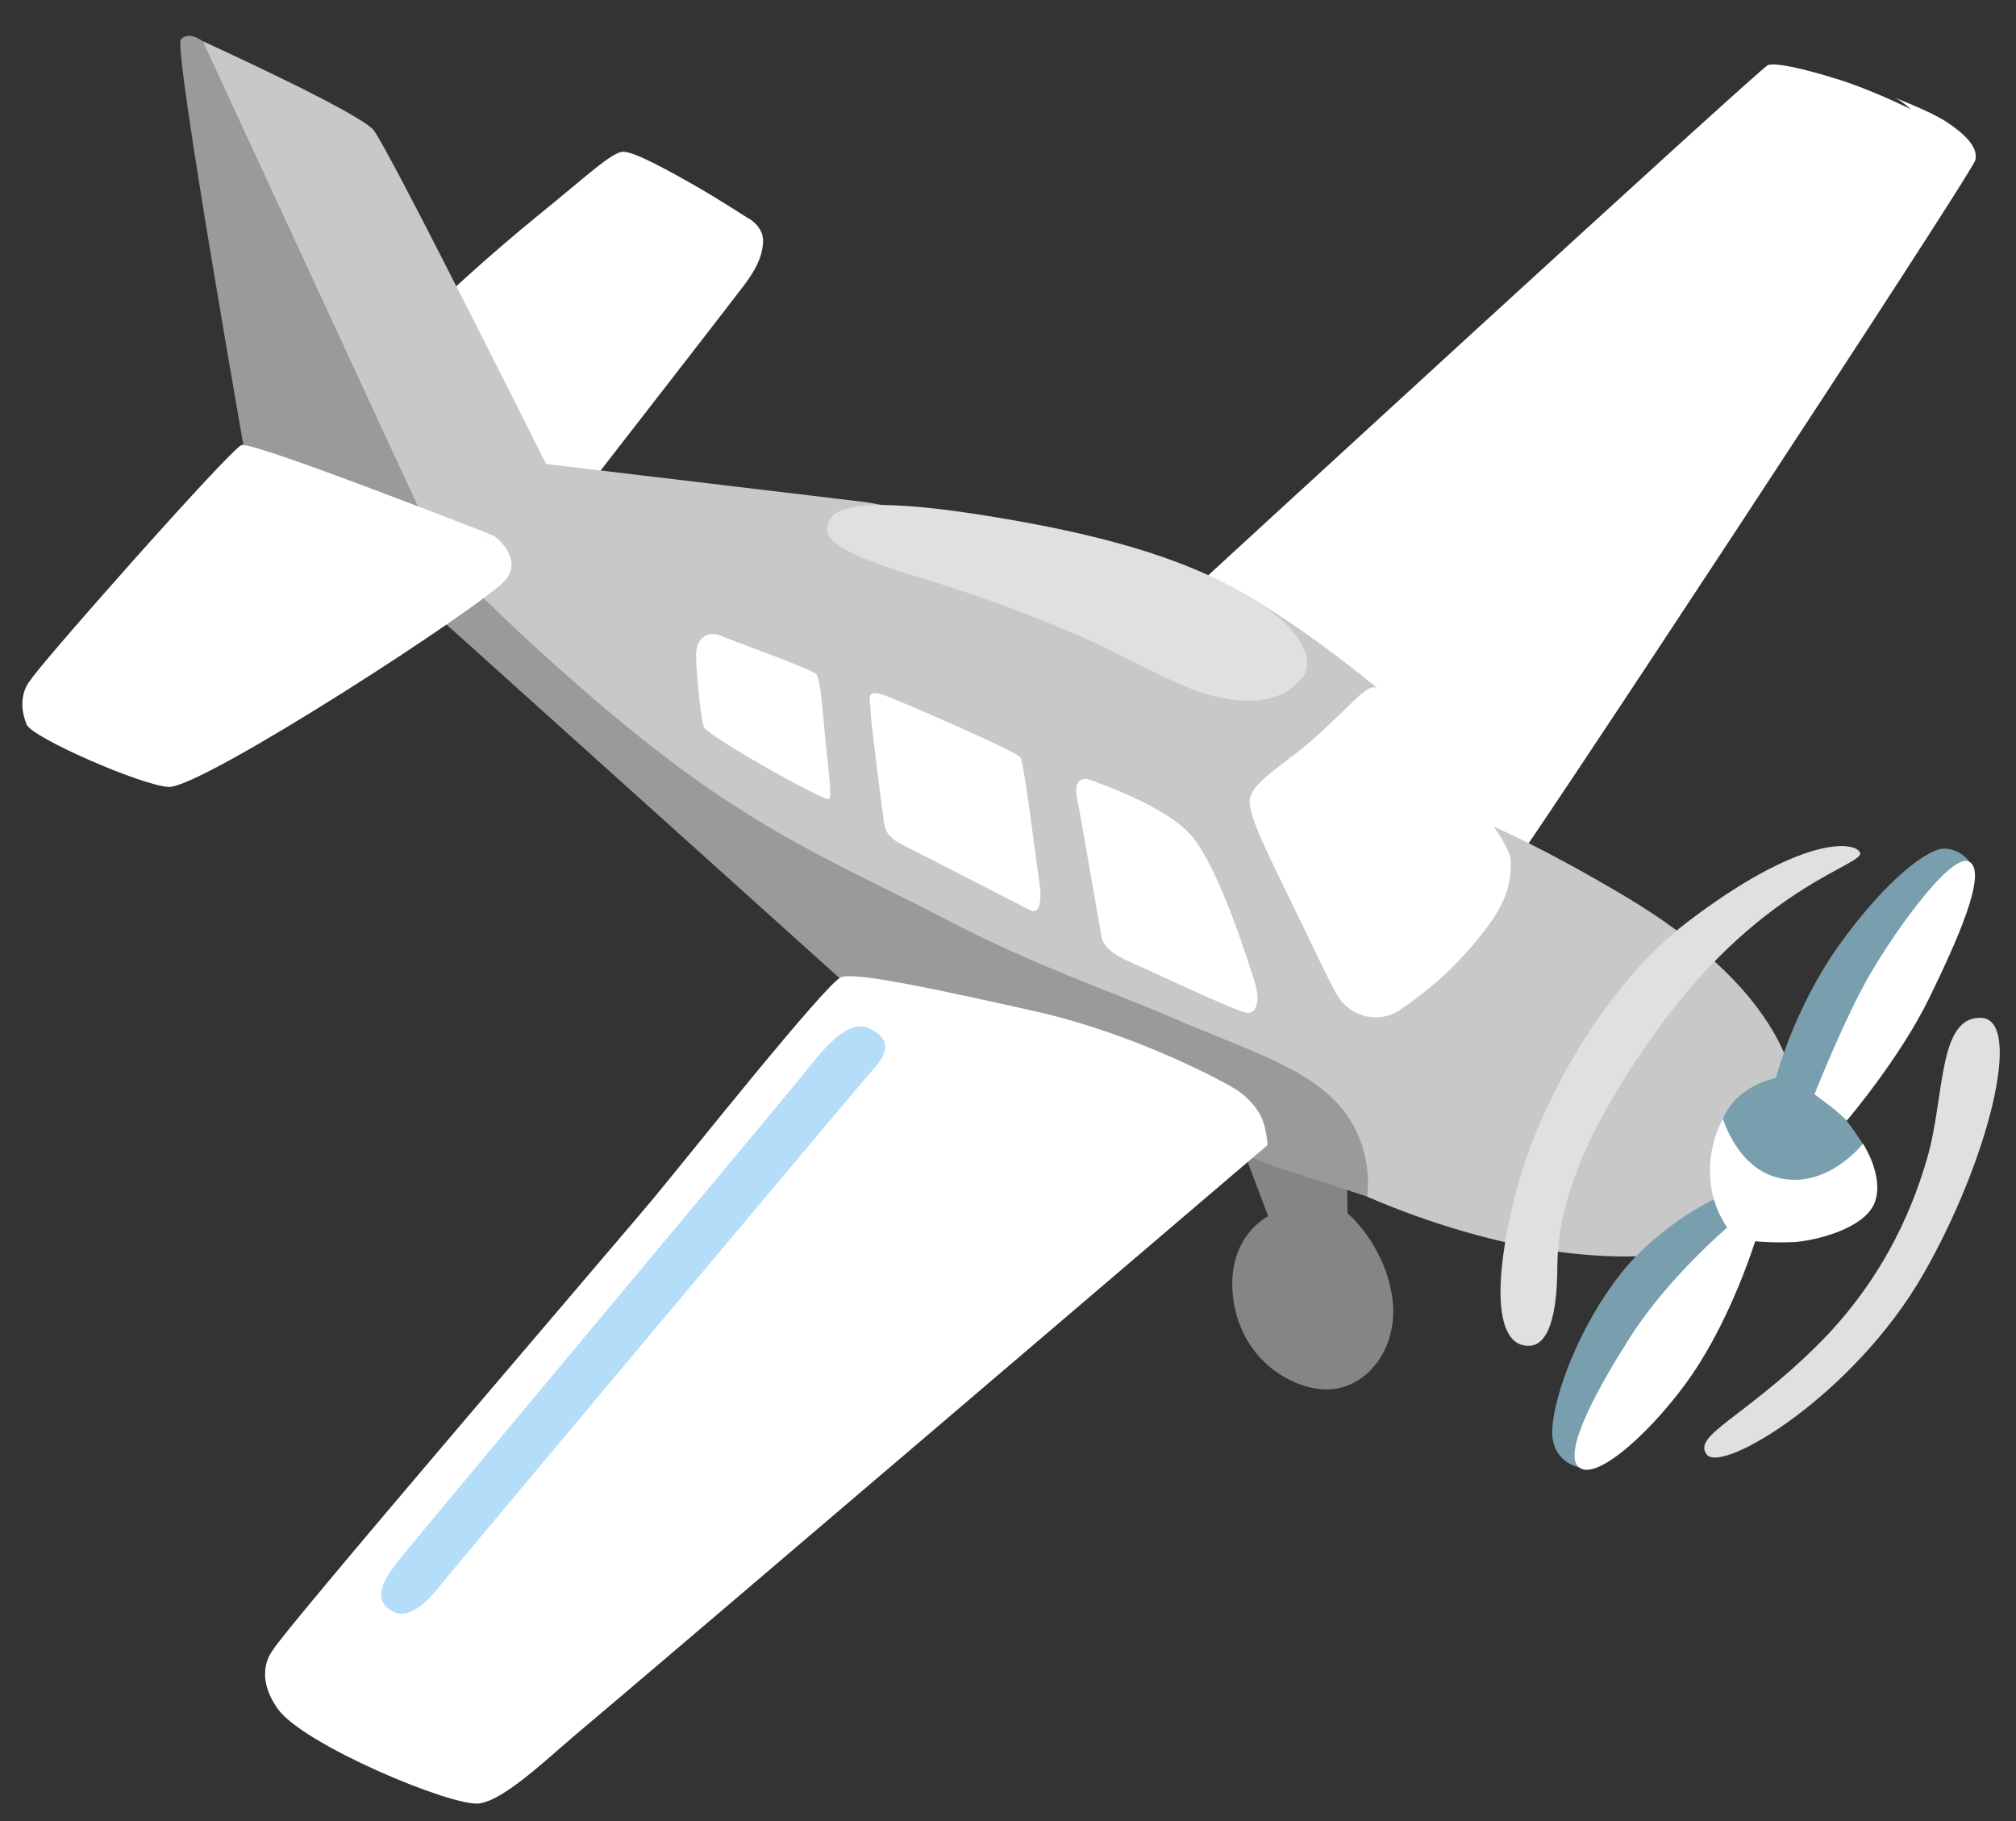 <svg xmlns="http://www.w3.org/2000/svg" width="31" height="28" viewBox="0 0 31 28" fill="none">
	<rect x="0" y="0" width="31" height="28" fill="#333333" stroke="none"/>
	<path d="M19.095 17.624L19.501 18.702C19.501 18.702 18.878 18.998 18.955 19.889C19.032 20.779 19.698 21.278 20.267 21.355C20.97 21.453 21.532 20.747 21.407 19.934C21.282 19.121 20.721 18.654 20.721 18.654L20.706 17.716L19.095 17.624Z" fill="#858585" />
	<path d="M6.561 4.862C6.576 4.78 7.566 3.887 8.279 3.308C8.995 2.73 9.416 2.328 9.586 2.333C9.771 2.336 10.329 2.65 10.713 2.869C11.045 3.059 11.497 3.351 11.497 3.351L10.781 4.615C10.781 4.615 8.237 7.668 8.194 7.641C8.157 7.613 6.561 4.862 6.561 4.862Z" fill="white" />
	<path d="M8.294 7.022C8.294 7.022 9.628 5.386 10.247 4.697C10.866 4.009 11.499 3.351 11.499 3.351C11.499 3.351 11.746 3.475 11.734 3.722C11.719 3.969 11.609 4.161 11.444 4.383C11.28 4.603 8.982 7.561 8.982 7.561L8.294 7.022Z" fill="white" />
	<path d="M18.189 9.204C18.189 9.204 27.073 1.038 27.185 1.001C27.298 0.963 27.684 1.038 28.273 1.223C28.864 1.407 29.877 1.886 29.859 1.996C29.842 2.106 29.73 2.697 29.73 2.697C29.73 2.697 22.658 13.958 22.179 13.332C21.7 12.706 18.189 9.204 18.189 9.204Z" fill="white" />
	<path d="M22.519 12.588C22.519 12.588 29.463 2.484 29.567 2.352C29.722 2.155 29.597 1.915 29.428 1.731C29.256 1.543 29.116 1.496 29.116 1.496C29.116 1.496 29.675 1.706 29.924 1.87C30.203 2.052 30.423 2.259 30.375 2.461C30.328 2.663 23.189 13.518 23.16 13.456C23.13 13.394 22.519 12.588 22.519 12.588Z" fill="white" />
	<path d="M3.115 0.633C3.115 0.633 2.901 0.466 2.781 0.608C2.661 0.75 3.856 7.49 3.856 7.49L6.722 9.473L13.387 15.469L19.572 17.926L21.019 18.397C21.019 18.397 22.386 17.467 22.386 17.41C22.386 17.352 20.964 12.987 20.964 12.987L7.784 8.066L3.115 0.633Z" fill="#9A9A9A" />
	<path d="M5.738 1.993C5.476 1.706 3.119 0.634 3.119 0.634L6.726 8.433L7.2 8.965C7.2 8.965 8.736 10.516 10.35 11.731C11.964 12.946 13.326 13.494 14.496 14.11C15.927 14.864 17.102 15.245 18.037 15.652C19.175 16.148 20.172 16.425 20.679 17.101C21.143 17.72 21.021 18.398 21.021 18.398C21.021 18.398 21.966 18.83 23.123 19.094C24.281 19.361 26.805 19.683 27.451 18.164C28.097 16.645 27.184 15.088 24.984 13.779C22.784 12.469 21.776 12.26 21.776 12.26L21.168 10.571C21.168 10.571 19.574 9.244 18.569 8.862C17.564 8.483 13.331 7.723 13.331 7.723L8.397 7.134C8.395 7.136 5.945 2.223 5.738 1.993Z" fill="#C8C8C8" />
	<path d="M12.934 15.025C12.709 15.107 10.577 17.789 10.053 18.42C9.592 18.976 4.351 25.079 4.194 25.374C4.037 25.668 4.448 26.04 4.448 26.04L7.392 27.217L16.887 19.412L18.94 16.711C18.94 16.711 17.571 15.92 15.902 15.546C14.233 15.172 13.151 14.948 12.934 15.025Z" fill="white" />
	<path d="M18.937 16.712C18.937 16.712 7.745 26.642 7.488 26.706C7.286 26.756 6.241 26.48 5.375 26.066C4.637 25.714 4.195 25.375 4.195 25.375C4.195 25.375 3.881 25.729 4.273 26.277C4.664 26.826 6.959 27.787 7.371 27.729C7.782 27.669 8.448 27.003 9.017 26.532C9.586 26.061 19.49 17.607 19.49 17.607C19.49 17.607 19.48 17.296 19.353 17.099C19.179 16.824 18.937 16.712 18.937 16.712Z" fill="white" />
	<path d="M13.379 15.817C13.07 15.662 12.718 16.052 12.419 16.436C12.119 16.82 6.27 23.801 6.078 24.058C5.886 24.315 5.737 24.592 6.013 24.762C6.29 24.931 6.57 24.634 6.824 24.312C7.081 23.993 13.207 16.69 13.379 16.498C13.551 16.306 13.806 16.032 13.379 15.817Z" fill="#B4DDFA" />
	<path d="M26.247 22.367C26.487 22.661 28.505 21.451 29.572 19.596C30.57 17.86 31.126 15.667 30.46 15.65C29.794 15.632 29.909 16.872 29.632 17.815C29.46 18.403 29.051 19.598 27.923 20.706C26.808 21.805 26.013 22.075 26.247 22.367Z" fill="#E1E0DF" />
	<path d="M16.764 11.992C16.609 11.934 16.514 12.044 16.559 12.251C16.591 12.406 16.911 14.249 16.938 14.404C16.966 14.558 17.135 14.685 17.36 14.783C17.584 14.88 18.991 15.544 19.161 15.571C19.33 15.598 19.385 15.374 19.288 15.08C19.191 14.785 18.779 13.448 18.362 12.9C18.031 12.461 17.128 12.126 16.764 11.992Z" fill="white" />
	<path d="M12.758 7.991C12.626 8.243 12.778 8.465 14.03 8.844C15.207 9.201 15.813 9.45 16.459 9.717C17.105 9.984 18.016 10.515 18.527 10.665C19.038 10.817 19.667 10.875 20.026 10.418C20.243 10.144 19.989 9.64 19.228 9.183C18.467 8.727 17.462 8.348 15.831 8.044C14.2 7.744 12.947 7.63 12.758 7.991Z" fill="#E0E0E0" />
	<path d="M13.594 10.688C13.299 10.591 13.382 10.733 13.389 10.973C13.392 11.1 13.576 12.534 13.591 12.631C13.606 12.729 13.611 12.863 13.915 13.01C14.237 13.168 15.701 13.926 15.844 13.996C15.983 14.065 16.026 13.856 15.983 13.574C15.941 13.292 15.749 11.751 15.694 11.651C15.639 11.551 13.756 10.743 13.594 10.688Z" fill="white" />
	<path d="M20.992 10.623C20.87 10.71 20.703 10.898 20.264 11.302C19.758 11.766 19.196 12.037 19.216 12.339C19.231 12.604 19.491 13.12 19.837 13.831C20.167 14.504 20.481 15.185 20.583 15.337C20.795 15.647 21.217 15.746 21.541 15.52C21.865 15.293 22.244 15.013 22.681 14.492C23.117 13.97 23.245 13.661 23.23 13.225C23.215 12.788 21.406 10.813 21.322 10.7C21.234 10.588 21.147 10.511 20.992 10.623Z" fill="white" />
	<path d="M28.599 13.103C28.714 13.292 27.158 13.564 25.552 15.744C23.848 18.054 23.958 19.211 23.945 19.623C23.928 20.232 23.805 20.805 23.391 20.675C23.105 20.586 22.905 20.024 23.274 18.473C23.643 16.922 24.728 15.103 25.946 14.178C27.644 12.883 28.49 12.918 28.599 13.103Z" fill="#E1E0DF" />
	<path d="M27.308 16.575C27.308 16.575 27.584 15.503 28.285 14.525C28.986 13.547 29.652 13.028 29.912 13.048C30.171 13.066 30.281 13.25 30.281 13.25L28.378 17.211C28.378 17.211 28.52 17.386 28.645 17.59C28.797 17.842 28.562 18.236 28.562 18.236L26.846 18.68L24.277 22.559C24.277 22.559 23.833 22.484 23.87 21.951C23.908 21.414 24.294 20.379 24.923 19.583C25.552 18.788 26.447 18.396 26.447 18.396L26.587 17.867C26.587 17.867 26.325 17.605 26.494 17.201C26.714 16.678 27.308 16.575 27.308 16.575Z" fill="#799FAE" />
	<path d="M27.901 16.826C27.901 16.826 28.056 16.939 28.168 17.026C28.28 17.113 28.398 17.23 28.398 17.23C28.398 17.23 29.211 16.28 29.67 15.337C30.084 14.487 30.57 13.414 30.283 13.25C29.994 13.085 29.011 14.487 28.647 15.175C28.28 15.864 27.901 16.826 27.901 16.826Z" fill="white" />
	<path d="M26.495 17.203C26.495 17.203 26.702 17.929 27.311 18.101C28.079 18.316 28.647 17.585 28.647 17.585C28.647 17.585 28.969 18.069 28.834 18.473C28.692 18.894 27.892 19.084 27.567 19.099C27.243 19.111 26.989 19.086 26.989 19.086C26.989 19.086 26.637 20.231 26.018 21.137C25.475 21.93 24.567 22.788 24.282 22.563C23.998 22.339 24.637 21.229 25.076 20.546C25.654 19.642 26.56 18.874 26.56 18.874C26.56 18.874 26.343 18.59 26.303 18.173C26.245 17.602 26.495 17.203 26.495 17.203Z" fill="white" />
	<path d="M11.072 9.772C10.88 9.693 10.721 9.817 10.706 10.029C10.691 10.241 10.778 11.052 10.82 11.174C10.865 11.306 12.601 12.287 12.741 12.287C12.803 12.287 12.734 11.815 12.696 11.416C12.644 10.857 12.616 10.466 12.554 10.368C12.512 10.301 11.24 9.842 11.072 9.772Z" fill="white" />
	<path d="M3.717 6.842C3.568 6.872 0.512 10.329 0.47 10.459C0.427 10.588 0.751 11.022 0.751 11.022L2.485 11.78L7.576 8.229C7.573 8.229 3.934 6.799 3.717 6.842Z" fill="white" />
	<path d="M0.469 10.458C0.469 10.458 2.195 11.311 2.542 11.269C2.889 11.227 7.583 8.229 7.583 8.229C7.583 8.229 8.054 8.553 7.778 8.912C7.501 9.269 3.093 12.132 2.589 12.1C2.165 12.072 0.494 11.344 0.409 11.139C0.232 10.7 0.469 10.458 0.469 10.458Z" fill="white" />
</svg>
